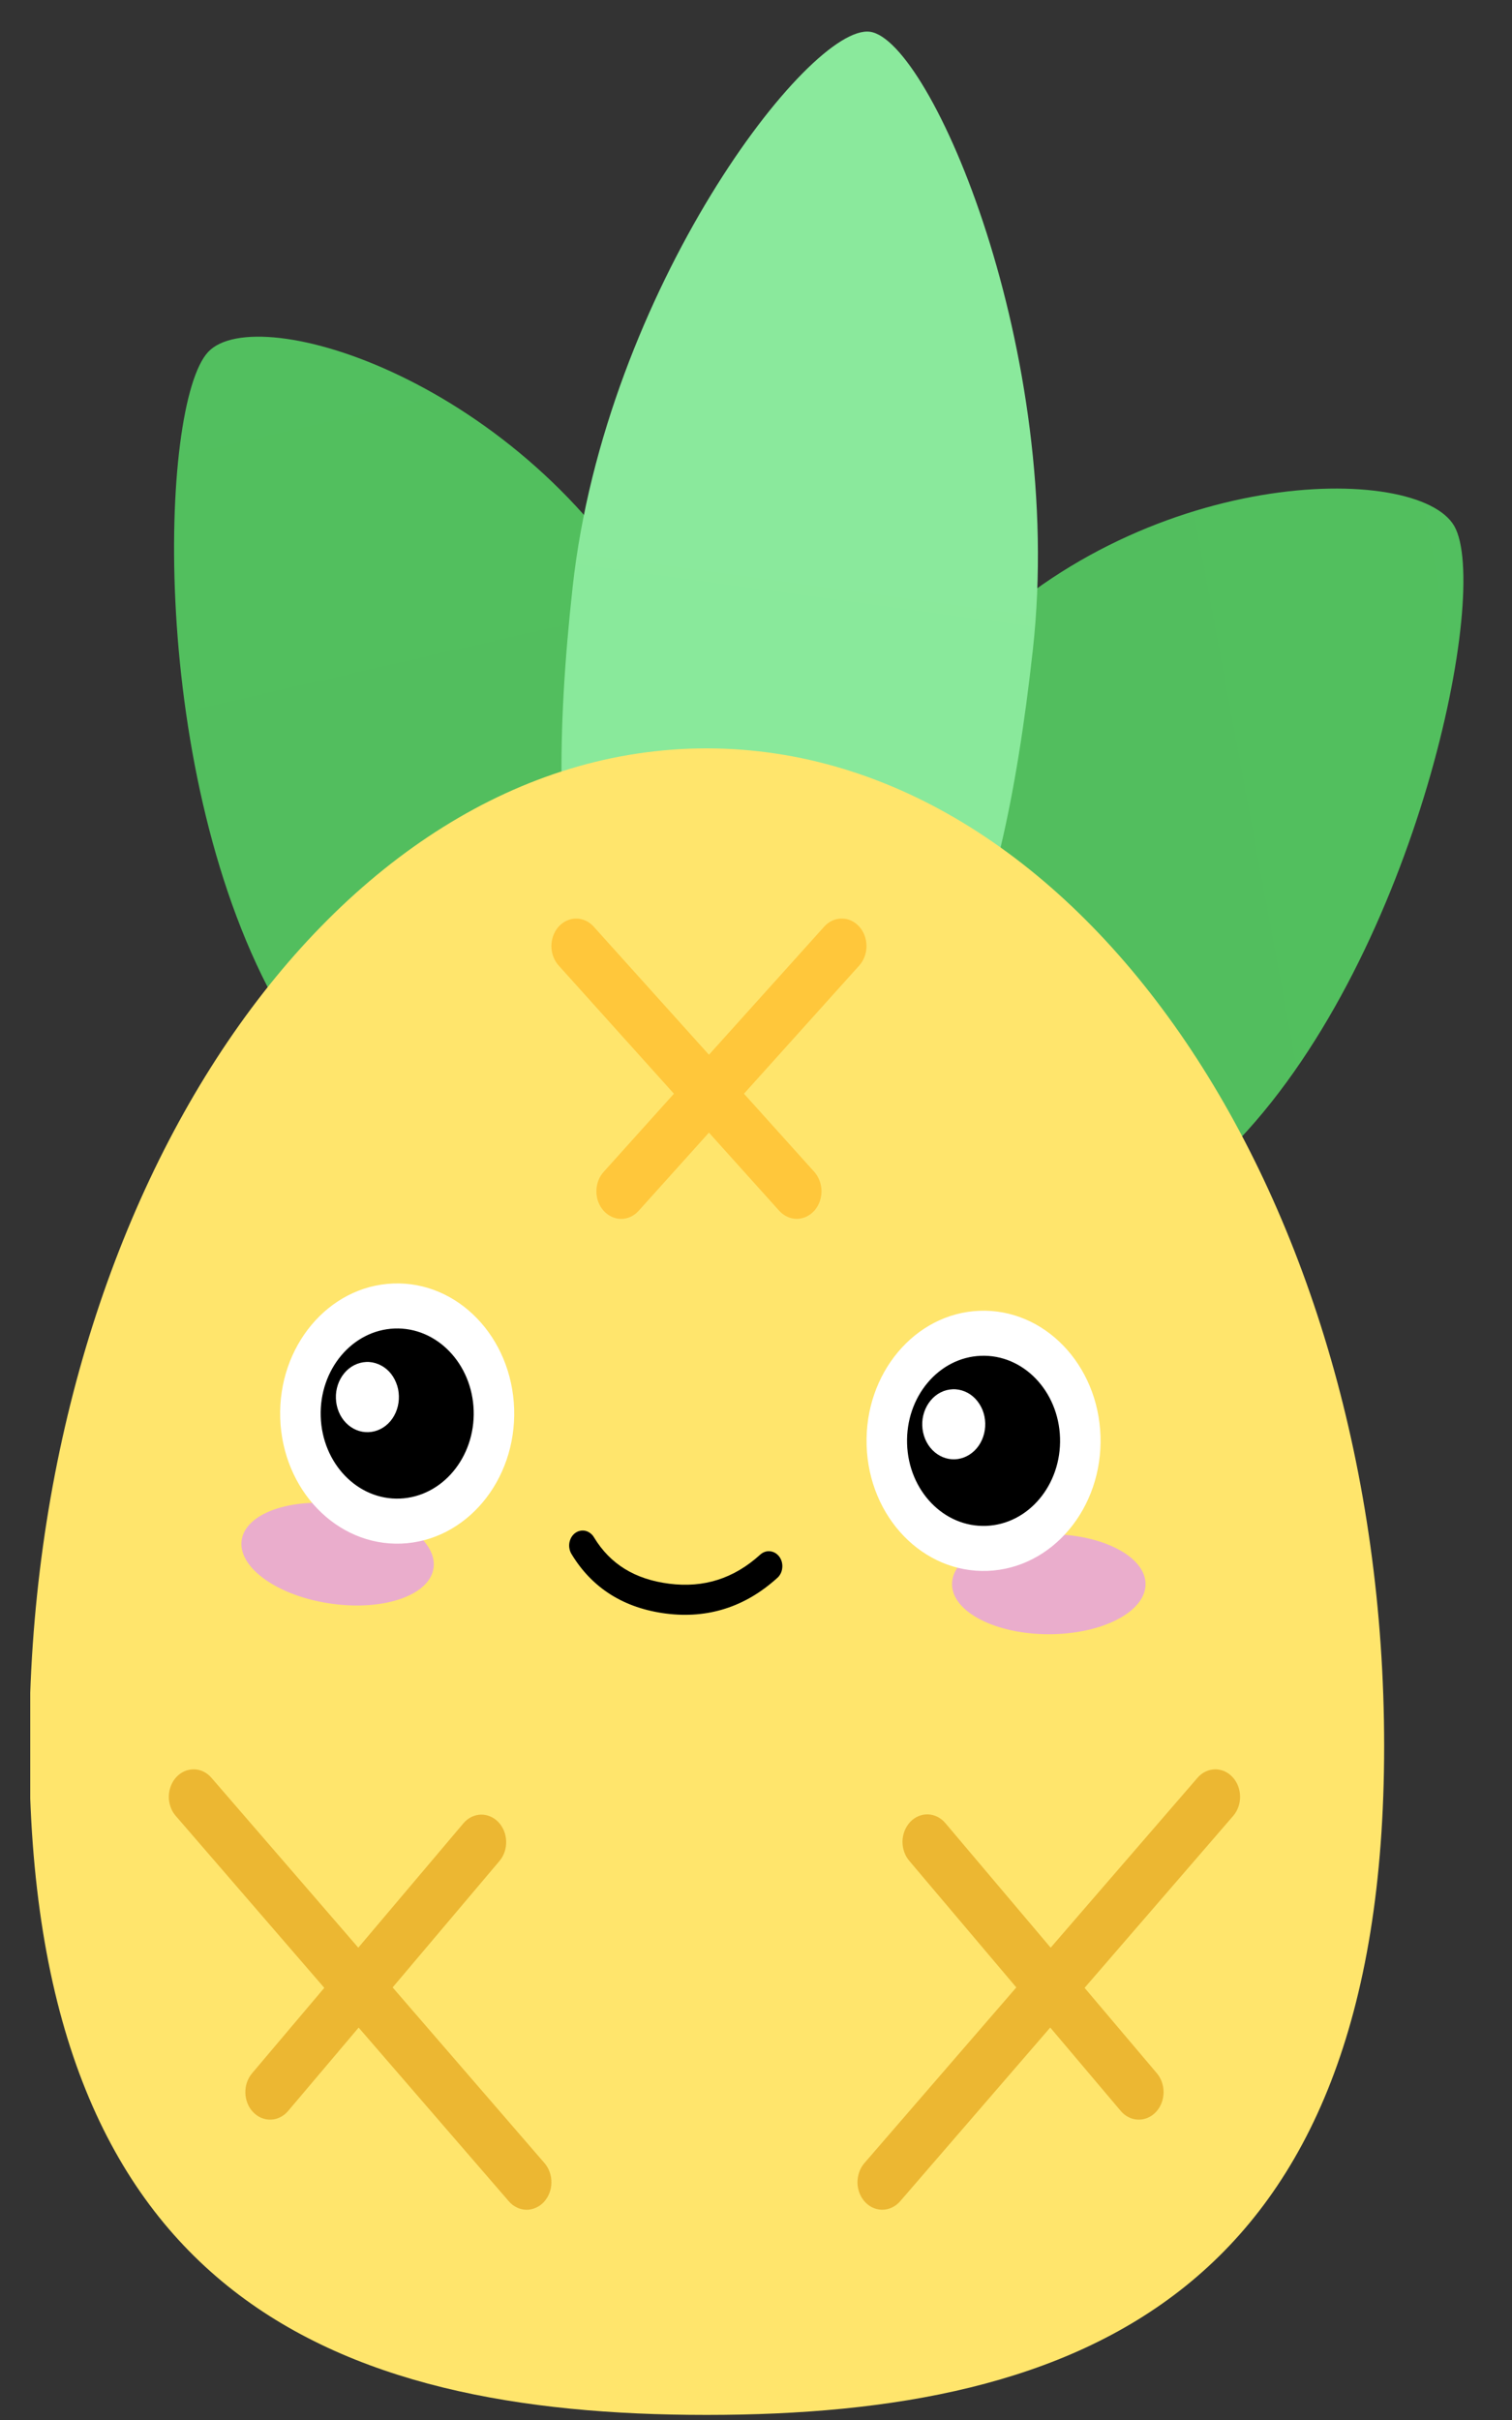 <svg width="25" height="40" viewBox="0 0 25 40" fill="none" xmlns="http://www.w3.org/2000/svg">
<rect x="0" y="0" width="25" height="40" fill="#333333" stroke="none"/>
<g clip-path="url(#clip0_3022_14)">
<path d="M11.321 19.62C13.723 17.077 12.99 13.931 10.815 10.119C8.639 6.307 4.26 4.951 3.443 5.816C2.627 6.681 2.446 12.866 4.621 16.678C6.796 20.49 8.919 22.164 11.321 19.62Z" fill="url(#paint0_linear_3022_14)"/>
<path d="M13.398 19.972C15.175 23.086 17.55 21.948 20.49 18.834C23.431 15.72 24.65 9.755 24.046 8.696C23.441 7.637 18.849 7.69 15.908 10.804C12.968 13.918 11.621 16.858 13.398 19.972Z" fill="url(#paint1_linear_3022_14)"/>
<path d="M12.426 18.259C15.377 18.662 16.537 15.632 17.078 10.735C17.619 5.838 15.389 0.662 14.385 0.525C13.382 0.388 10.01 4.799 9.469 9.697C8.928 14.594 9.476 17.857 12.426 18.259Z" fill="url(#paint2_linear_3022_14)"/>
<path d="M11.683 39.916C17.869 39.916 22.886 37.919 22.886 28.861C22.886 19.803 17.869 12.37 11.683 12.37C5.497 12.37 0.484 19.803 0.484 28.861C0.484 37.919 5.497 39.916 11.683 39.916Z" fill="url(#paint3_linear_3022_14)"/>
<path d="M17.341 27.012C18.225 27.012 18.941 26.641 18.941 26.184C18.941 25.728 18.225 25.357 17.341 25.357C16.457 25.357 15.741 25.728 15.741 26.184C15.741 26.641 16.457 27.012 17.341 27.012Z" fill="#EAADCC"/>
<path d="M5.492 26.509C6.369 26.629 7.12 26.358 7.17 25.905C7.221 25.451 6.55 24.987 5.673 24.867C4.796 24.747 4.044 25.018 3.994 25.471C3.944 25.925 4.614 26.39 5.492 26.509Z" fill="#EAADCC"/>
<path d="M9.822 25.412C9.806 25.384 9.785 25.36 9.76 25.342C9.736 25.323 9.708 25.31 9.679 25.303C9.65 25.297 9.62 25.296 9.591 25.303C9.561 25.309 9.534 25.322 9.509 25.34C9.484 25.359 9.463 25.383 9.447 25.41C9.431 25.438 9.42 25.469 9.414 25.502C9.409 25.534 9.409 25.567 9.416 25.6C9.422 25.632 9.434 25.662 9.451 25.689C9.794 26.255 10.321 26.582 11.014 26.671C11.704 26.758 12.32 26.562 12.849 26.084C12.873 26.064 12.892 26.039 12.907 26.01C12.922 25.981 12.931 25.949 12.934 25.916C12.938 25.884 12.935 25.85 12.927 25.818C12.919 25.787 12.905 25.757 12.886 25.731C12.867 25.706 12.844 25.684 12.818 25.669C12.791 25.653 12.762 25.644 12.733 25.641C12.703 25.638 12.673 25.641 12.645 25.651C12.616 25.661 12.59 25.678 12.567 25.699C12.133 26.092 11.636 26.25 11.065 26.177C10.496 26.105 10.088 25.851 9.822 25.412ZM6.511 21.587C6.721 21.578 6.931 21.616 7.128 21.698C7.325 21.78 7.505 21.904 7.658 22.064C7.812 22.223 7.936 22.414 8.024 22.627C8.111 22.839 8.159 23.069 8.166 23.302C8.174 23.536 8.14 23.768 8.066 23.987C7.993 24.206 7.881 24.406 7.737 24.577C7.594 24.748 7.422 24.886 7.231 24.983C7.04 25.08 6.833 25.134 6.623 25.142C6.413 25.15 6.204 25.112 6.007 25.03C5.81 24.949 5.629 24.825 5.476 24.665C5.322 24.506 5.198 24.314 5.111 24.102C5.024 23.889 4.975 23.66 4.968 23.426C4.961 23.193 4.995 22.96 5.068 22.741C5.142 22.522 5.253 22.322 5.397 22.151C5.54 21.98 5.712 21.842 5.903 21.745C6.095 21.648 6.301 21.595 6.511 21.587Z" fill="black"/>
<path d="M6.595 23.073C6.593 22.997 6.578 22.922 6.549 22.853C6.521 22.783 6.481 22.72 6.431 22.668C6.381 22.616 6.322 22.576 6.257 22.549C6.193 22.522 6.125 22.509 6.056 22.512C5.988 22.515 5.92 22.533 5.858 22.564C5.795 22.596 5.739 22.641 5.693 22.697C5.646 22.753 5.61 22.819 5.586 22.89C5.562 22.962 5.551 23.038 5.554 23.114C5.559 23.267 5.618 23.413 5.719 23.517C5.82 23.622 5.955 23.678 6.093 23.672C6.231 23.667 6.362 23.601 6.456 23.489C6.55 23.376 6.6 23.227 6.595 23.073" fill="white"/>
<path d="M16.206 22.038C16.416 22.03 16.626 22.067 16.823 22.149C17.02 22.231 17.2 22.355 17.354 22.515C17.508 22.674 17.632 22.865 17.719 23.078C17.806 23.29 17.854 23.52 17.861 23.753C17.869 23.987 17.835 24.22 17.761 24.439C17.688 24.657 17.576 24.858 17.433 25.029C17.289 25.2 17.117 25.337 16.926 25.434C16.735 25.531 16.528 25.585 16.318 25.593C16.108 25.601 15.899 25.564 15.702 25.482C15.505 25.4 15.325 25.276 15.171 25.116C15.017 24.957 14.893 24.766 14.806 24.553C14.719 24.341 14.67 24.111 14.663 23.878C14.656 23.644 14.69 23.411 14.763 23.192C14.837 22.974 14.948 22.773 15.092 22.603C15.235 22.432 15.407 22.294 15.599 22.197C15.79 22.1 15.996 22.046 16.206 22.038Z" fill="black"/>
<path d="M6.5 21.215C7.568 21.173 8.464 22.102 8.501 23.289C8.538 24.476 7.703 25.472 6.635 25.514C5.567 25.555 4.671 24.626 4.633 23.439C4.596 22.252 5.432 21.256 6.5 21.215ZM7.832 23.315C7.807 22.539 7.221 21.932 6.523 21.959C5.825 21.986 5.278 22.637 5.303 23.413C5.327 24.189 5.913 24.797 6.611 24.77C7.31 24.742 7.856 24.091 7.832 23.315ZM16.195 21.666C17.263 21.625 18.159 22.553 18.196 23.74C18.233 24.928 17.398 25.924 16.33 25.965C15.262 26.006 14.366 25.078 14.329 23.891C14.291 22.703 15.127 21.707 16.195 21.666ZM17.527 23.766C17.502 22.99 16.917 22.383 16.218 22.41C15.52 22.437 14.973 23.088 14.998 23.865C15.022 24.641 15.608 25.248 16.306 25.221C17.005 25.194 17.551 24.543 17.527 23.766Z" fill="white"/>
<path d="M16.29 23.525C16.288 23.448 16.273 23.373 16.245 23.304C16.216 23.234 16.176 23.172 16.126 23.119C16.076 23.067 16.017 23.026 15.953 23C15.888 22.973 15.82 22.96 15.751 22.963C15.683 22.966 15.615 22.983 15.553 23.015C15.49 23.047 15.434 23.092 15.388 23.148C15.341 23.204 15.305 23.27 15.281 23.341C15.257 23.413 15.246 23.489 15.249 23.565C15.255 23.718 15.314 23.862 15.415 23.966C15.516 24.07 15.65 24.126 15.788 24.121C15.925 24.115 16.055 24.05 16.15 23.938C16.244 23.826 16.294 23.678 16.29 23.525Z" fill="white"/>
<path d="M3.496 29.385L5.924 32.193L7.666 30.133C7.74 30.047 7.843 29.997 7.95 29.994C8.058 29.991 8.162 30.036 8.24 30.117C8.319 30.2 8.365 30.312 8.369 30.432C8.373 30.552 8.335 30.668 8.262 30.756L6.492 32.85L9.003 35.754C9.04 35.797 9.07 35.848 9.089 35.904C9.109 35.96 9.118 36.019 9.117 36.079C9.116 36.139 9.105 36.197 9.083 36.252C9.062 36.307 9.03 36.356 8.992 36.398C8.953 36.439 8.907 36.472 8.857 36.493C8.807 36.515 8.754 36.526 8.7 36.525C8.646 36.523 8.593 36.511 8.544 36.486C8.495 36.463 8.45 36.428 8.413 36.385L5.93 33.514L4.764 34.892C4.727 34.936 4.683 34.971 4.634 34.995C4.585 35.02 4.532 35.034 4.479 35.035C4.425 35.037 4.371 35.027 4.321 35.006C4.271 34.985 4.225 34.953 4.186 34.912C4.146 34.871 4.115 34.822 4.093 34.768C4.071 34.713 4.058 34.654 4.057 34.595C4.055 34.535 4.064 34.475 4.083 34.42C4.102 34.364 4.131 34.313 4.168 34.269L5.362 32.857L2.906 30.015C2.868 29.972 2.839 29.922 2.82 29.866C2.8 29.81 2.79 29.751 2.791 29.691C2.793 29.631 2.804 29.572 2.826 29.518C2.847 29.463 2.878 29.413 2.917 29.372C2.956 29.331 3.002 29.298 3.052 29.276C3.102 29.255 3.155 29.244 3.209 29.245C3.263 29.246 3.316 29.259 3.365 29.283C3.414 29.307 3.459 29.342 3.496 29.385ZM19.8 29.385C19.875 29.298 19.978 29.248 20.087 29.245C20.14 29.244 20.194 29.255 20.244 29.276C20.294 29.298 20.34 29.331 20.378 29.372C20.417 29.413 20.448 29.463 20.47 29.518C20.491 29.573 20.503 29.631 20.504 29.691C20.505 29.751 20.496 29.81 20.476 29.866C20.456 29.922 20.427 29.972 20.39 30.015L17.933 32.857L19.128 34.269C19.2 34.354 19.24 34.467 19.239 34.584C19.238 34.701 19.197 34.814 19.123 34.898L19.11 34.912C19.071 34.953 19.025 34.985 18.974 35.006C18.924 35.027 18.871 35.037 18.817 35.035C18.763 35.034 18.71 35.02 18.661 34.995C18.612 34.971 18.568 34.936 18.531 34.892L17.365 33.513L14.883 36.385C14.81 36.469 14.71 36.519 14.605 36.524C14.5 36.529 14.397 36.489 14.318 36.412L14.304 36.398C14.265 36.356 14.234 36.307 14.212 36.252C14.191 36.197 14.179 36.139 14.178 36.079C14.177 36.019 14.187 35.96 14.206 35.904C14.226 35.848 14.255 35.797 14.292 35.754L16.804 32.85L15.033 30.756C14.961 30.671 14.922 30.558 14.922 30.441C14.923 30.324 14.965 30.212 15.038 30.128L15.051 30.113C15.13 30.031 15.236 29.986 15.344 29.99C15.453 29.994 15.556 30.045 15.63 30.133L17.372 32.193L19.8 29.385Z" fill="#ECB732"/>
<path d="M14.207 15.316C14.284 15.401 14.327 15.517 14.327 15.638C14.327 15.758 14.284 15.874 14.207 15.959L12.301 18.078L13.463 19.369C13.537 19.452 13.58 19.564 13.583 19.68C13.585 19.797 13.547 19.911 13.476 19.998L13.463 20.013C13.386 20.098 13.282 20.146 13.173 20.146C13.065 20.146 12.961 20.098 12.884 20.013L11.722 18.721L10.56 20.013C10.522 20.055 10.477 20.089 10.428 20.112C10.378 20.135 10.325 20.147 10.271 20.147C10.217 20.147 10.164 20.135 10.114 20.112C10.064 20.089 10.019 20.056 9.981 20.013C9.943 19.971 9.913 19.921 9.892 19.866C9.871 19.81 9.861 19.751 9.861 19.691C9.861 19.631 9.872 19.572 9.892 19.517C9.913 19.462 9.943 19.411 9.982 19.369L11.143 18.078L9.237 15.959C9.163 15.877 9.12 15.765 9.117 15.648C9.115 15.531 9.153 15.418 9.224 15.331L9.237 15.316C9.314 15.231 9.418 15.183 9.527 15.183C9.635 15.183 9.739 15.231 9.816 15.316L11.722 17.434L13.628 15.316C13.666 15.274 13.711 15.24 13.761 15.217C13.811 15.194 13.864 15.183 13.918 15.183C13.972 15.183 14.025 15.194 14.074 15.217C14.124 15.24 14.169 15.274 14.207 15.316Z" fill="#FFC73B"/>
</g>
<defs>
<linearGradient id="paint0_linear_3022_14" x1="376.604" y1="-318.24" x2="527.611" y2="341.06" gradientUnits="userSpaceOnUse">
<stop stop-color="#52CE63"/>
<stop offset="1" stop-color="#51A256"/>
</linearGradient>
<linearGradient id="paint1_linear_3022_14" x1="316.816" y1="425.203" x2="-286.78" y2="536.957" gradientUnits="userSpaceOnUse">
<stop stop-color="#52CE63"/>
<stop offset="1" stop-color="#51A256"/>
</linearGradient>
<linearGradient id="paint2_linear_3022_14" x1="390.96" y1="51.918" x2="249.114" y2="1091.27" gradientUnits="userSpaceOnUse">
<stop stop-color="#8AE99C"/>
<stop offset="1" stop-color="#52CE63"/>
</linearGradient>
<linearGradient id="paint3_linear_3022_14" x1="1151.42" y1="493.683" x2="922.115" y2="2759.17" gradientUnits="userSpaceOnUse">
<stop stop-color="#FFE56C"/>
<stop offset="1" stop-color="#FFC63A"/>
</linearGradient>
<clipPath id="clip0_3022_14">
<rect width="24" height="40" fill="white" transform="translate(0.5)"/>
</clipPath>
</defs>
</svg>
